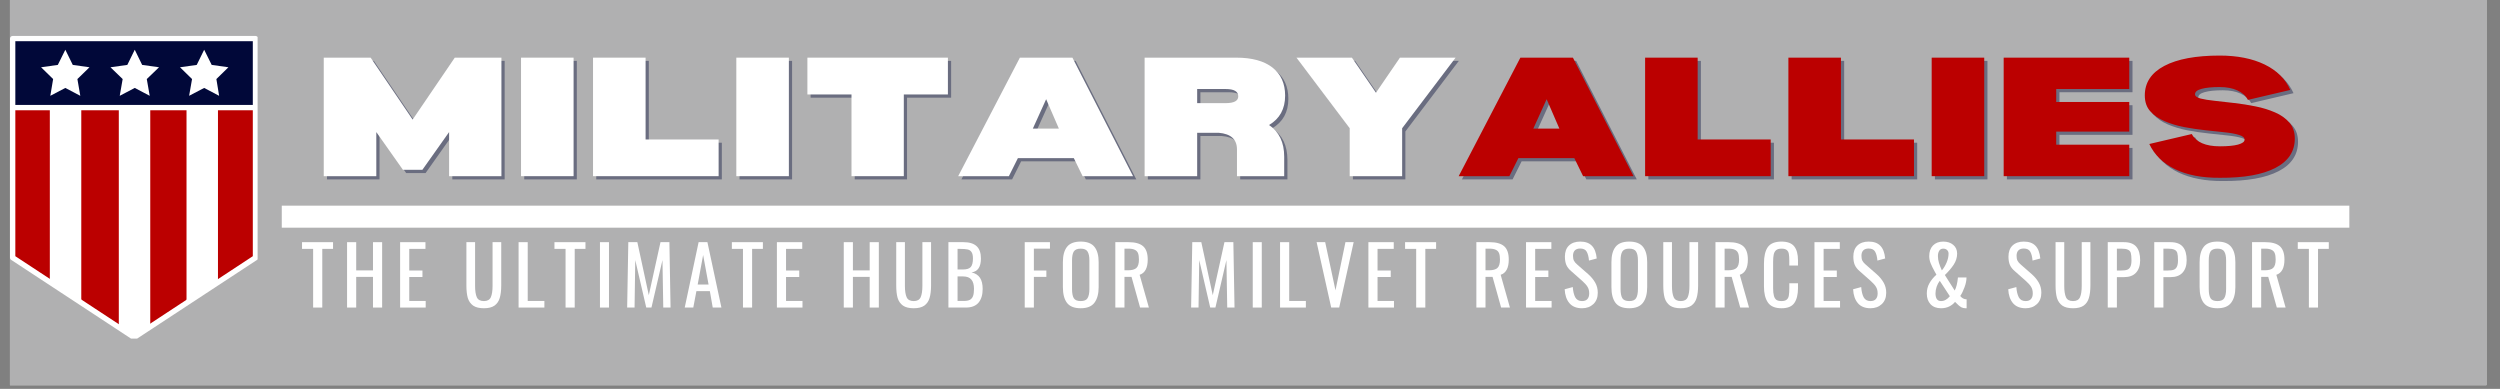 <svg xmlns="http://www.w3.org/2000/svg" xmlns:xlink="http://www.w3.org/1999/xlink" width="450" zoomAndPan="magnify" viewBox="0 0 337.5 52.5" height="70" preserveAspectRatio="xMidYMid meet" version="1.0"><rect x="0" y="0" width="337.5" height="52.5" fill="#808080" stroke="none"/><defs><g/><clipPath id="a03ed2397a"><path d="M 1.344 0 L 335.66 0 L 335.66 52.004 L 1.344 52.004 Z M 1.344 0 " clip-rule="nonzero"/></clipPath><clipPath id="965d3813f6"><path d="M 1.344 5 L 34.777 5 L 34.777 45.711 L 1.344 45.711 Z M 1.344 5 " clip-rule="nonzero"/></clipPath><clipPath id="eeb273a6c0"><path d="M 1.344 5 L 34.777 5 L 34.777 15 L 1.344 15 Z M 1.344 5 " clip-rule="nonzero"/></clipPath><clipPath id="efcbb4e682"><path d="M 16 14 L 21 14 L 21 45.711 L 16 45.711 Z M 16 14 " clip-rule="nonzero"/></clipPath><clipPath id="0b72eace1c"><path d="M 1.344 4.852 L 34.777 4.852 L 34.777 45.711 L 1.344 45.711 Z M 1.344 4.852 " clip-rule="nonzero"/></clipPath><clipPath id="9a0563a48e"><path d="M 1.344 14 L 34.777 14 L 34.777 15 L 1.344 15 Z M 1.344 14 " clip-rule="nonzero"/></clipPath></defs><g clip-path="url(#a03ed2397a)"><path fill="#ffffff" d="M 1.344 0 L 335.66 0 L 335.66 52.004 L 1.344 52.004 Z M 1.344 0 " fill-opacity="1" fill-rule="nonzero"/><path fill="#b0b0b1" d="M 1.344 0 L 335.66 0 L 335.66 52.004 L 1.344 52.004 Z M 1.344 0 " fill-opacity="1" fill-rule="nonzero"/></g><g fill="#010839" fill-opacity="0.4"><g transform="translate(42.831, 24.219)"><g><path d="M 25.297 0 L 18.234 0 L 18.234 -5.953 L 14.625 -0.859 L 12 -0.859 L 8.406 -5.953 L 8.406 0 L 1.312 0 L 1.312 -16 L 7.641 -16 L 13.312 -7.641 L 19 -16 L 25.297 -16 Z M 25.297 0 "/></g></g></g><g fill="#010839" fill-opacity="0.4"><g transform="translate(69.464, 24.219)"><g><path d="M 8.406 -16 L 8.406 0 L 1.312 0 L 1.312 -16 Z M 8.406 -16 "/></g></g></g><g fill="#010839" fill-opacity="0.4"><g transform="translate(79.183, 24.219)"><g><path d="M 18.266 -4.953 L 18.266 0 L 1.312 0 L 1.312 -16 L 8.406 -16 L 8.406 -4.953 Z M 18.266 -4.953 "/></g></g></g><g fill="#010839" fill-opacity="0.4"><g transform="translate(98.526, 24.219)"><g><path d="M 8.406 -16 L 8.406 0 L 1.312 0 L 1.312 -16 Z M 8.406 -16 "/></g></g></g><g fill="#010839" fill-opacity="0.4"><g transform="translate(108.246, 24.219)"><g><path d="M 20.156 -11.031 L 14.203 -11.031 L 14.203 0 L 7.141 0 L 7.141 -11.031 L 1.188 -11.031 L 1.188 -16 L 20.156 -16 Z M 20.156 -11.031 "/></g></g></g><g fill="#010839" fill-opacity="0.4"><g transform="translate(129.572, 24.219)"><g><path d="M 15.828 -2.438 L 8.281 -2.438 L 7.062 0 L 0.219 0 L 8.547 -16 L 15.641 -16 L 23.828 0 L 17.016 0 Z M 13.812 -6.422 L 12.094 -10.391 L 10.297 -6.422 Z M 13.812 -6.422 "/></g></g></g><g fill="#010839" fill-opacity="0.4"><g transform="translate(153.647, 24.219)"><g><path d="M 18.109 -6.906 C 19.473 -5.988 20.156 -4.562 20.156 -2.625 L 20.156 0 L 13.781 0 L 13.781 -3.609 C 13.781 -4.973 12.953 -5.723 11.297 -5.859 L 8.406 -5.859 L 8.406 0 L 1.312 0 L 1.312 -16 L 13.688 -16 C 15.801 -16 17.426 -15.555 18.562 -14.672 C 19.707 -13.785 20.281 -12.52 20.281 -10.875 C 20.281 -9.082 19.555 -7.758 18.109 -6.906 Z M 12.25 -9.859 C 13.383 -9.859 13.953 -10.164 13.953 -10.781 C 13.953 -11.438 13.383 -11.766 12.25 -11.766 L 8.406 -11.766 L 8.406 -9.859 Z M 12.25 -9.859 "/></g></g></g><g fill="#010839" fill-opacity="0.4"><g transform="translate(175.036, 24.219)"><g><path d="M 21.906 -16 L 14.688 -6.469 L 14.688 0 L 7.609 0 L 7.609 -6.469 L 0.422 -16 L 7.906 -16 L 11.156 -11.266 L 14.391 -16 Z M 21.906 -16 "/></g></g></g><g fill="#ffffff" fill-opacity="1"><g transform="translate(42.395, 23.783)"><g><path d="M 25.297 0 L 18.234 0 L 18.234 -5.953 L 14.625 -0.859 L 12 -0.859 L 8.406 -5.953 L 8.406 0 L 1.312 0 L 1.312 -16 L 7.641 -16 L 13.312 -7.641 L 19 -16 L 25.297 -16 Z M 25.297 0 "/></g></g></g><g fill="#ffffff" fill-opacity="1"><g transform="translate(69.028, 23.783)"><g><path d="M 8.406 -16 L 8.406 0 L 1.312 0 L 1.312 -16 Z M 8.406 -16 "/></g></g></g><g fill="#ffffff" fill-opacity="1"><g transform="translate(78.748, 23.783)"><g><path d="M 18.266 -4.953 L 18.266 0 L 1.312 0 L 1.312 -16 L 8.406 -16 L 8.406 -4.953 Z M 18.266 -4.953 "/></g></g></g><g fill="#ffffff" fill-opacity="1"><g transform="translate(98.091, 23.783)"><g><path d="M 8.406 -16 L 8.406 0 L 1.312 0 L 1.312 -16 Z M 8.406 -16 "/></g></g></g><g fill="#ffffff" fill-opacity="1"><g transform="translate(107.811, 23.783)"><g><path d="M 20.156 -11.031 L 14.203 -11.031 L 14.203 0 L 7.141 0 L 7.141 -11.031 L 1.188 -11.031 L 1.188 -16 L 20.156 -16 Z M 20.156 -11.031 "/></g></g></g><g fill="#ffffff" fill-opacity="1"><g transform="translate(129.136, 23.783)"><g><path d="M 15.828 -2.438 L 8.281 -2.438 L 7.062 0 L 0.219 0 L 8.547 -16 L 15.641 -16 L 23.828 0 L 17.016 0 Z M 13.812 -6.422 L 12.094 -10.391 L 10.297 -6.422 Z M 13.812 -6.422 "/></g></g></g><g fill="#ffffff" fill-opacity="1"><g transform="translate(153.211, 23.783)"><g><path d="M 18.109 -6.906 C 19.473 -5.988 20.156 -4.562 20.156 -2.625 L 20.156 0 L 13.781 0 L 13.781 -3.609 C 13.781 -4.973 12.953 -5.723 11.297 -5.859 L 8.406 -5.859 L 8.406 0 L 1.312 0 L 1.312 -16 L 13.688 -16 C 15.801 -16 17.426 -15.555 18.562 -14.672 C 19.707 -13.785 20.281 -12.52 20.281 -10.875 C 20.281 -9.082 19.555 -7.758 18.109 -6.906 Z M 12.25 -9.859 C 13.383 -9.859 13.953 -10.164 13.953 -10.781 C 13.953 -11.438 13.383 -11.766 12.25 -11.766 L 8.406 -11.766 L 8.406 -9.859 Z M 12.25 -9.859 "/></g></g></g><g fill="#ffffff" fill-opacity="1"><g transform="translate(174.601, 23.783)"><g><path d="M 21.906 -16 L 14.688 -6.469 L 14.688 0 L 7.609 0 L 7.609 -6.469 L 0.422 -16 L 7.906 -16 L 11.156 -11.266 L 14.391 -16 Z M 21.906 -16 "/></g></g></g><g fill="#010839" fill-opacity="0.4"><g transform="translate(197.138, 24.219)"><g><path d="M 15.828 -2.438 L 8.281 -2.438 L 7.062 0 L 0.219 0 L 8.547 -16 L 15.641 -16 L 23.828 0 L 17.016 0 Z M 13.812 -6.422 L 12.094 -10.391 L 10.297 -6.422 Z M 13.812 -6.422 "/></g></g></g><g fill="#010839" fill-opacity="0.4"><g transform="translate(221.214, 24.219)"><g><path d="M 18.266 -4.953 L 18.266 0 L 1.312 0 L 1.312 -16 L 8.406 -16 L 8.406 -4.953 Z M 18.266 -4.953 "/></g></g></g><g fill="#010839" fill-opacity="0.4"><g transform="translate(240.557, 24.219)"><g><path d="M 18.266 -4.953 L 18.266 0 L 1.312 0 L 1.312 -16 L 8.406 -16 L 8.406 -4.953 Z M 18.266 -4.953 "/></g></g></g><g fill="#010839" fill-opacity="0.4"><g transform="translate(259.9, 24.219)"><g><path d="M 8.406 -16 L 8.406 0 L 1.312 0 L 1.312 -16 Z M 8.406 -16 "/></g></g></g><g fill="#010839" fill-opacity="0.4"><g transform="translate(269.62, 24.219)"><g><path d="M 8.406 -11.766 L 8.406 -10.016 L 18.266 -10.016 L 18.266 -6.016 L 8.406 -6.016 L 8.406 -4.25 L 18.266 -4.25 L 18.266 0 L 1.312 0 L 1.312 -16 L 18.266 -16 L 18.266 -11.766 Z M 8.406 -11.766 "/></g></g></g><g fill="#010839" fill-opacity="0.4"><g transform="translate(289.187, 24.219)"><g><path d="M 10.938 0.219 C 14.176 0.238 16.672 -0.203 18.422 -1.109 C 20.172 -2.016 21.047 -3.336 21.047 -5.078 C 21.047 -5.953 20.801 -6.672 20.312 -7.234 C 19.82 -7.805 19.176 -8.266 18.375 -8.609 C 17.57 -8.961 16.691 -9.234 15.734 -9.422 C 14.773 -9.617 13.82 -9.77 12.875 -9.875 C 11.926 -9.988 11.051 -10.086 10.25 -10.172 C 9.445 -10.254 8.801 -10.359 8.312 -10.484 C 7.82 -10.617 7.578 -10.812 7.578 -11.062 C 7.578 -11.383 7.863 -11.625 8.438 -11.781 C 9.02 -11.945 9.844 -12.031 10.906 -12.031 C 11.844 -12.031 12.641 -11.879 13.297 -11.578 C 13.961 -11.273 14.438 -10.848 14.719 -10.297 L 20.438 -11.641 C 19.781 -13.129 18.625 -14.273 16.969 -15.078 C 15.312 -15.879 13.289 -16.281 10.906 -16.281 C 7.688 -16.281 5.195 -15.816 3.438 -14.891 C 1.676 -13.961 0.797 -12.633 0.797 -10.906 C 0.797 -10.031 1.039 -9.316 1.531 -8.766 C 2.02 -8.211 2.664 -7.766 3.469 -7.422 C 4.27 -7.078 5.148 -6.812 6.109 -6.625 C 7.066 -6.445 8.02 -6.305 8.969 -6.203 C 9.914 -6.098 10.789 -6.004 11.594 -5.922 C 12.395 -5.836 13.039 -5.719 13.531 -5.562 C 14.02 -5.414 14.266 -5.203 14.266 -4.922 C 14.266 -4.648 13.973 -4.43 13.391 -4.266 C 12.816 -4.109 12 -4.031 10.938 -4.031 C 9 -4.031 7.734 -4.582 7.141 -5.688 L 1.406 -4.344 C 2.094 -2.875 3.254 -1.738 4.891 -0.938 C 6.535 -0.145 8.551 0.238 10.938 0.219 Z M 10.938 0.219 "/></g></g></g><g fill="#bb0000" fill-opacity="1"><g transform="translate(196.703, 23.783)"><g><path d="M 15.828 -2.438 L 8.281 -2.438 L 7.062 0 L 0.219 0 L 8.547 -16 L 15.641 -16 L 23.828 0 L 17.016 0 Z M 13.812 -6.422 L 12.094 -10.391 L 10.297 -6.422 Z M 13.812 -6.422 "/></g></g></g><g fill="#bb0000" fill-opacity="1"><g transform="translate(220.778, 23.783)"><g><path d="M 18.266 -4.953 L 18.266 0 L 1.312 0 L 1.312 -16 L 8.406 -16 L 8.406 -4.953 Z M 18.266 -4.953 "/></g></g></g><g fill="#bb0000" fill-opacity="1"><g transform="translate(240.121, 23.783)"><g><path d="M 18.266 -4.953 L 18.266 0 L 1.312 0 L 1.312 -16 L 8.406 -16 L 8.406 -4.953 Z M 18.266 -4.953 "/></g></g></g><g fill="#bb0000" fill-opacity="1"><g transform="translate(259.465, 23.783)"><g><path d="M 8.406 -16 L 8.406 0 L 1.312 0 L 1.312 -16 Z M 8.406 -16 "/></g></g></g><g fill="#bb0000" fill-opacity="1"><g transform="translate(269.184, 23.783)"><g><path d="M 8.406 -11.766 L 8.406 -10.016 L 18.266 -10.016 L 18.266 -6.016 L 8.406 -6.016 L 8.406 -4.25 L 18.266 -4.25 L 18.266 0 L 1.312 0 L 1.312 -16 L 18.266 -16 L 18.266 -11.766 Z M 8.406 -11.766 "/></g></g></g><g fill="#bb0000" fill-opacity="1"><g transform="translate(288.751, 23.783)"><g><path d="M 10.938 0.219 C 14.176 0.238 16.672 -0.203 18.422 -1.109 C 20.172 -2.016 21.047 -3.336 21.047 -5.078 C 21.047 -5.953 20.801 -6.672 20.312 -7.234 C 19.82 -7.805 19.176 -8.266 18.375 -8.609 C 17.57 -8.961 16.691 -9.234 15.734 -9.422 C 14.773 -9.617 13.82 -9.77 12.875 -9.875 C 11.926 -9.988 11.051 -10.086 10.25 -10.172 C 9.445 -10.254 8.801 -10.359 8.312 -10.484 C 7.82 -10.617 7.578 -10.812 7.578 -11.062 C 7.578 -11.383 7.863 -11.625 8.438 -11.781 C 9.02 -11.945 9.844 -12.031 10.906 -12.031 C 11.844 -12.031 12.641 -11.879 13.297 -11.578 C 13.961 -11.273 14.438 -10.848 14.719 -10.297 L 20.438 -11.641 C 19.781 -13.129 18.625 -14.273 16.969 -15.078 C 15.312 -15.879 13.289 -16.281 10.906 -16.281 C 7.688 -16.281 5.195 -15.816 3.438 -14.891 C 1.676 -13.961 0.797 -12.633 0.797 -10.906 C 0.797 -10.031 1.039 -9.316 1.531 -8.766 C 2.02 -8.211 2.664 -7.766 3.469 -7.422 C 4.27 -7.078 5.148 -6.812 6.109 -6.625 C 7.066 -6.445 8.02 -6.305 8.969 -6.203 C 9.914 -6.098 10.789 -6.004 11.594 -5.922 C 12.395 -5.836 13.039 -5.719 13.531 -5.562 C 14.02 -5.414 14.266 -5.203 14.266 -4.922 C 14.266 -4.648 13.973 -4.43 13.391 -4.266 C 12.816 -4.109 12 -4.031 10.938 -4.031 C 9 -4.031 7.734 -4.582 7.141 -5.688 L 1.406 -4.344 C 2.094 -2.875 3.254 -1.738 4.891 -0.938 C 6.535 -0.145 8.551 0.238 10.938 0.219 Z M 10.938 0.219 "/></g></g></g><path stroke-linecap="butt" transform="matrix(0.743, 0, 0, 0.743, 38.039, 27.764)" fill="none" stroke-linejoin="miter" d="M 0 2.001 L 375.669 2.001 " stroke="#ffffff" stroke-width="4" stroke-opacity="1" stroke-miterlimit="4"/><g fill="#ffffff" fill-opacity="1"><g transform="translate(40.617, 41.52)"><g><path d="M 1.656 -7.922 L 0.156 -7.922 L 0.156 -8.828 L 4.344 -8.828 L 4.344 -7.922 L 2.891 -7.922 L 2.891 0 L 1.656 0 Z M 1.656 -7.922 "/></g></g></g><g fill="#ffffff" fill-opacity="1"><g transform="translate(46.166, 41.52)"><g><path d="M 0.688 -8.828 L 1.922 -8.828 L 1.922 -5.016 L 4.188 -5.016 L 4.188 -8.828 L 5.422 -8.828 L 5.422 0 L 4.188 0 L 4.188 -4.141 L 1.922 -4.141 L 1.922 0 L 0.688 0 Z M 0.688 -8.828 "/></g></g></g><g fill="#ffffff" fill-opacity="1"><g transform="translate(53.328, 41.52)"><g><path d="M 0.688 -8.828 L 4.109 -8.828 L 4.109 -7.922 L 1.922 -7.922 L 1.922 -5 L 3.703 -5 L 3.703 -4.125 L 1.922 -4.125 L 1.922 -0.891 L 4.141 -0.891 L 4.141 0 L 0.688 0 Z M 0.688 -8.828 "/></g></g></g><g fill="#ffffff" fill-opacity="1"><g transform="translate(58.811, 41.52)"><g/></g></g><g fill="#ffffff" fill-opacity="1"><g transform="translate(62.355, 41.52)"><g><path d="M 2.969 0.094 C 2.352 0.094 1.867 -0.023 1.516 -0.266 C 1.172 -0.516 0.93 -0.859 0.797 -1.297 C 0.672 -1.742 0.609 -2.305 0.609 -2.984 L 0.609 -8.828 L 1.781 -8.828 L 1.781 -2.922 C 1.781 -2.254 1.859 -1.742 2.016 -1.391 C 2.172 -1.047 2.488 -0.875 2.969 -0.875 C 3.438 -0.875 3.75 -1.047 3.906 -1.391 C 4.062 -1.742 4.141 -2.254 4.141 -2.922 L 4.141 -8.828 L 5.312 -8.828 L 5.312 -2.984 C 5.312 -2.305 5.242 -1.742 5.109 -1.297 C 4.984 -0.859 4.75 -0.516 4.406 -0.266 C 4.062 -0.023 3.582 0.094 2.969 0.094 Z M 2.969 0.094 "/></g></g></g><g fill="#ffffff" fill-opacity="1"><g transform="translate(69.32, 41.52)"><g><path d="M 0.688 -8.828 L 1.922 -8.828 L 1.922 -0.891 L 4.172 -0.891 L 4.172 0 L 0.688 0 Z M 0.688 -8.828 "/></g></g></g><g fill="#ffffff" fill-opacity="1"><g transform="translate(74.695, 41.52)"><g><path d="M 1.656 -7.922 L 0.156 -7.922 L 0.156 -8.828 L 4.344 -8.828 L 4.344 -7.922 L 2.891 -7.922 L 2.891 0 L 1.656 0 Z M 1.656 -7.922 "/></g></g></g><g fill="#ffffff" fill-opacity="1"><g transform="translate(80.244, 41.52)"><g><path d="M 0.75 -8.828 L 1.969 -8.828 L 1.969 0 L 0.75 0 Z M 0.75 -8.828 "/></g></g></g><g fill="#ffffff" fill-opacity="1"><g transform="translate(83.994, 41.52)"><g><path d="M 0.828 -8.828 L 2.047 -8.828 L 3.594 -1.672 L 5.172 -8.828 L 6.375 -8.828 L 6.531 0 L 5.547 0 L 5.438 -6.406 L 3.953 0 L 3.25 0 L 1.766 -6.406 L 1.672 0 L 0.672 0 Z M 0.828 -8.828 "/></g></g></g><g fill="#ffffff" fill-opacity="1"><g transform="translate(92.235, 41.52)"><g><path d="M 2.078 -8.828 L 3.266 -8.828 L 5.156 0 L 3.984 0 L 3.594 -2.219 L 1.781 -2.219 L 1.359 0 L 0.203 0 Z M 3.422 -3.109 L 2.688 -7.094 L 1.953 -3.109 Z M 3.422 -3.109 "/></g></g></g><g fill="#ffffff" fill-opacity="1"><g transform="translate(98.645, 41.52)"><g><path d="M 1.656 -7.922 L 0.156 -7.922 L 0.156 -8.828 L 4.344 -8.828 L 4.344 -7.922 L 2.891 -7.922 L 2.891 0 L 1.656 0 Z M 1.656 -7.922 "/></g></g></g><g fill="#ffffff" fill-opacity="1"><g transform="translate(104.194, 41.52)"><g><path d="M 0.688 -8.828 L 4.109 -8.828 L 4.109 -7.922 L 1.922 -7.922 L 1.922 -5 L 3.703 -5 L 3.703 -4.125 L 1.922 -4.125 L 1.922 -0.891 L 4.141 -0.891 L 4.141 0 L 0.688 0 Z M 0.688 -8.828 "/></g></g></g><g fill="#ffffff" fill-opacity="1"><g transform="translate(109.677, 41.52)"><g/></g></g><g fill="#ffffff" fill-opacity="1"><g transform="translate(113.22, 41.52)"><g><path d="M 0.688 -8.828 L 1.922 -8.828 L 1.922 -5.016 L 4.188 -5.016 L 4.188 -8.828 L 5.422 -8.828 L 5.422 0 L 4.188 0 L 4.188 -4.141 L 1.922 -4.141 L 1.922 0 L 0.688 0 Z M 0.688 -8.828 "/></g></g></g><g fill="#ffffff" fill-opacity="1"><g transform="translate(120.382, 41.52)"><g><path d="M 2.969 0.094 C 2.352 0.094 1.867 -0.023 1.516 -0.266 C 1.172 -0.516 0.93 -0.859 0.797 -1.297 C 0.672 -1.742 0.609 -2.305 0.609 -2.984 L 0.609 -8.828 L 1.781 -8.828 L 1.781 -2.922 C 1.781 -2.254 1.859 -1.742 2.016 -1.391 C 2.172 -1.047 2.488 -0.875 2.969 -0.875 C 3.438 -0.875 3.75 -1.047 3.906 -1.391 C 4.062 -1.742 4.141 -2.254 4.141 -2.922 L 4.141 -8.828 L 5.312 -8.828 L 5.312 -2.984 C 5.312 -2.305 5.242 -1.742 5.109 -1.297 C 4.984 -0.859 4.75 -0.516 4.406 -0.266 C 4.062 -0.023 3.582 0.094 2.969 0.094 Z M 2.969 0.094 "/></g></g></g><g fill="#ffffff" fill-opacity="1"><g transform="translate(127.348, 41.52)"><g><path d="M 0.688 -8.828 L 2.719 -8.828 C 3.52 -8.828 4.113 -8.645 4.5 -8.281 C 4.883 -7.926 5.078 -7.375 5.078 -6.625 C 5.078 -5.488 4.656 -4.863 3.812 -4.75 C 4.332 -4.625 4.711 -4.379 4.953 -4.016 C 5.191 -3.648 5.312 -3.148 5.312 -2.516 C 5.312 -1.723 5.125 -1.102 4.75 -0.656 C 4.375 -0.219 3.805 0 3.047 0 L 0.688 0 Z M 2.656 -5.141 C 3.156 -5.141 3.504 -5.25 3.703 -5.469 C 3.898 -5.695 4 -6.082 4 -6.625 C 4 -7.008 3.938 -7.297 3.812 -7.484 C 3.695 -7.672 3.52 -7.789 3.281 -7.844 C 3.039 -7.895 2.688 -7.922 2.219 -7.922 L 1.922 -7.922 L 1.922 -5.141 Z M 2.75 -0.891 C 3.113 -0.891 3.395 -0.941 3.594 -1.047 C 3.789 -1.16 3.93 -1.332 4.016 -1.562 C 4.098 -1.801 4.141 -2.117 4.141 -2.516 C 4.141 -3.086 4.02 -3.508 3.781 -3.781 C 3.551 -4.062 3.176 -4.203 2.656 -4.203 L 1.922 -4.203 L 1.922 -0.891 Z M 2.75 -0.891 "/></g></g></g><g fill="#ffffff" fill-opacity="1"><g transform="translate(134.107, 41.52)"><g/></g></g><g fill="#ffffff" fill-opacity="1"><g transform="translate(137.65, 41.52)"><g><path d="M 0.688 -8.828 L 4.094 -8.828 L 4.094 -7.953 L 1.922 -7.953 L 1.922 -5 L 3.609 -5 L 3.609 -4.141 L 1.922 -4.141 L 1.922 0 L 0.688 0 Z M 0.688 -8.828 "/></g></g></g><g fill="#ffffff" fill-opacity="1"><g transform="translate(142.959, 41.52)"><g><path d="M 2.938 0.094 C 2.07 0.094 1.453 -0.148 1.078 -0.641 C 0.711 -1.129 0.531 -1.836 0.531 -2.766 L 0.531 -6.125 C 0.531 -7.039 0.719 -7.734 1.094 -8.203 C 1.469 -8.672 2.082 -8.906 2.938 -8.906 C 3.801 -8.906 4.422 -8.664 4.797 -8.188 C 5.172 -7.719 5.359 -7.031 5.359 -6.125 L 5.359 -2.766 C 5.359 -1.848 5.164 -1.141 4.781 -0.641 C 4.406 -0.148 3.789 0.094 2.938 0.094 Z M 2.938 -0.875 C 3.395 -0.875 3.703 -1.004 3.859 -1.266 C 4.023 -1.535 4.109 -1.945 4.109 -2.5 L 4.109 -6.375 C 4.109 -6.906 4.023 -7.301 3.859 -7.562 C 3.703 -7.82 3.395 -7.953 2.938 -7.953 C 2.477 -7.953 2.164 -7.82 2 -7.562 C 1.844 -7.301 1.766 -6.906 1.766 -6.375 L 1.766 -2.5 C 1.766 -1.945 1.844 -1.535 2 -1.266 C 2.164 -1.004 2.477 -0.875 2.938 -0.875 Z M 2.938 -0.875 "/></g></g></g><g fill="#ffffff" fill-opacity="1"><g transform="translate(149.881, 41.52)"><g><path d="M 0.688 -8.828 L 2.469 -8.828 C 3.363 -8.828 4.02 -8.645 4.438 -8.281 C 4.852 -7.914 5.062 -7.316 5.062 -6.484 C 5.062 -5.348 4.695 -4.66 3.969 -4.422 L 5.219 0 L 4.031 0 L 2.875 -4.141 L 1.922 -4.141 L 1.922 0 L 0.688 0 Z M 2.391 -5.031 C 2.922 -5.031 3.301 -5.133 3.531 -5.344 C 3.758 -5.551 3.875 -5.93 3.875 -6.484 C 3.875 -6.848 3.832 -7.133 3.75 -7.344 C 3.664 -7.551 3.52 -7.703 3.312 -7.797 C 3.113 -7.898 2.832 -7.953 2.469 -7.953 L 1.922 -7.953 L 1.922 -5.031 Z M 2.391 -5.031 "/></g></g></g><g fill="#ffffff" fill-opacity="1"><g transform="translate(156.585, 41.52)"><g/></g></g><g fill="#ffffff" fill-opacity="1"><g transform="translate(160.129, 41.52)"><g><path d="M 0.828 -8.828 L 2.047 -8.828 L 3.594 -1.672 L 5.172 -8.828 L 6.375 -8.828 L 6.531 0 L 5.547 0 L 5.438 -6.406 L 3.953 0 L 3.25 0 L 1.766 -6.406 L 1.672 0 L 0.672 0 Z M 0.828 -8.828 "/></g></g></g><g fill="#ffffff" fill-opacity="1"><g transform="translate(168.37, 41.52)"><g><path d="M 0.75 -8.828 L 1.969 -8.828 L 1.969 0 L 0.75 0 Z M 0.75 -8.828 "/></g></g></g><g fill="#ffffff" fill-opacity="1"><g transform="translate(172.12, 41.52)"><g><path d="M 0.688 -8.828 L 1.922 -8.828 L 1.922 -0.891 L 4.172 -0.891 L 4.172 0 L 0.688 0 Z M 0.688 -8.828 "/></g></g></g><g fill="#ffffff" fill-opacity="1"><g transform="translate(177.494, 41.52)"><g><path d="M 0.25 -8.828 L 1.406 -8.828 L 2.797 -2.328 L 4.141 -8.828 L 5.25 -8.828 L 3.297 0 L 2.219 0 Z M 0.25 -8.828 "/></g></g></g><g fill="#ffffff" fill-opacity="1"><g transform="translate(184.046, 41.52)"><g><path d="M 0.688 -8.828 L 4.109 -8.828 L 4.109 -7.922 L 1.922 -7.922 L 1.922 -5 L 3.703 -5 L 3.703 -4.125 L 1.922 -4.125 L 1.922 -0.891 L 4.141 -0.891 L 4.141 0 L 0.688 0 Z M 0.688 -8.828 "/></g></g></g><g fill="#ffffff" fill-opacity="1"><g transform="translate(189.529, 41.52)"><g><path d="M 1.656 -7.922 L 0.156 -7.922 L 0.156 -8.828 L 4.344 -8.828 L 4.344 -7.922 L 2.891 -7.922 L 2.891 0 L 1.656 0 Z M 1.656 -7.922 "/></g></g></g><g fill="#ffffff" fill-opacity="1"><g transform="translate(195.078, 41.52)"><g/></g></g><g fill="#ffffff" fill-opacity="1"><g transform="translate(198.621, 41.52)"><g><path d="M 0.688 -8.828 L 2.469 -8.828 C 3.363 -8.828 4.02 -8.645 4.438 -8.281 C 4.852 -7.914 5.062 -7.316 5.062 -6.484 C 5.062 -5.348 4.695 -4.66 3.969 -4.422 L 5.219 0 L 4.031 0 L 2.875 -4.141 L 1.922 -4.141 L 1.922 0 L 0.688 0 Z M 2.391 -5.031 C 2.922 -5.031 3.301 -5.133 3.531 -5.344 C 3.758 -5.551 3.875 -5.93 3.875 -6.484 C 3.875 -6.848 3.832 -7.133 3.75 -7.344 C 3.664 -7.551 3.52 -7.703 3.312 -7.797 C 3.113 -7.898 2.832 -7.953 2.469 -7.953 L 1.922 -7.953 L 1.922 -5.031 Z M 2.391 -5.031 "/></g></g></g><g fill="#ffffff" fill-opacity="1"><g transform="translate(205.326, 41.52)"><g><path d="M 0.688 -8.828 L 4.109 -8.828 L 4.109 -7.922 L 1.922 -7.922 L 1.922 -5 L 3.703 -5 L 3.703 -4.125 L 1.922 -4.125 L 1.922 -0.891 L 4.141 -0.891 L 4.141 0 L 0.688 0 Z M 0.688 -8.828 "/></g></g></g><g fill="#ffffff" fill-opacity="1"><g transform="translate(210.809, 41.52)"><g><path d="M 2.766 0.094 C 2.023 0.094 1.457 -0.133 1.062 -0.594 C 0.676 -1.051 0.461 -1.676 0.422 -2.469 L 1.516 -2.766 C 1.555 -2.203 1.664 -1.742 1.844 -1.391 C 2.031 -1.047 2.336 -0.875 2.766 -0.875 C 3.086 -0.875 3.328 -0.961 3.484 -1.141 C 3.648 -1.316 3.734 -1.57 3.734 -1.906 C 3.734 -2.27 3.656 -2.57 3.5 -2.812 C 3.352 -3.051 3.113 -3.316 2.781 -3.609 L 1.297 -4.922 C 0.992 -5.18 0.773 -5.461 0.641 -5.766 C 0.516 -6.066 0.453 -6.438 0.453 -6.875 C 0.453 -7.52 0.633 -8.02 1 -8.375 C 1.375 -8.727 1.879 -8.906 2.516 -8.906 C 3.211 -8.906 3.738 -8.719 4.094 -8.344 C 4.457 -7.977 4.676 -7.406 4.75 -6.625 L 3.703 -6.344 C 3.66 -6.863 3.555 -7.266 3.391 -7.547 C 3.234 -7.828 2.941 -7.969 2.516 -7.969 C 2.203 -7.969 1.961 -7.883 1.797 -7.719 C 1.629 -7.551 1.547 -7.305 1.547 -6.984 C 1.547 -6.723 1.586 -6.504 1.672 -6.328 C 1.766 -6.148 1.914 -5.973 2.125 -5.797 L 3.625 -4.484 C 4.008 -4.141 4.316 -3.766 4.547 -3.359 C 4.773 -2.961 4.891 -2.508 4.891 -2 C 4.891 -1.352 4.691 -0.844 4.297 -0.469 C 3.898 -0.094 3.391 0.094 2.766 0.094 Z M 2.766 0.094 "/></g></g></g><g fill="#ffffff" fill-opacity="1"><g transform="translate(217.012, 41.52)"><g><path d="M 2.938 0.094 C 2.07 0.094 1.453 -0.148 1.078 -0.641 C 0.711 -1.129 0.531 -1.836 0.531 -2.766 L 0.531 -6.125 C 0.531 -7.039 0.719 -7.734 1.094 -8.203 C 1.469 -8.672 2.082 -8.906 2.938 -8.906 C 3.801 -8.906 4.422 -8.664 4.797 -8.188 C 5.172 -7.719 5.359 -7.031 5.359 -6.125 L 5.359 -2.766 C 5.359 -1.848 5.164 -1.141 4.781 -0.641 C 4.406 -0.148 3.789 0.094 2.938 0.094 Z M 2.938 -0.875 C 3.395 -0.875 3.703 -1.004 3.859 -1.266 C 4.023 -1.535 4.109 -1.945 4.109 -2.5 L 4.109 -6.375 C 4.109 -6.906 4.023 -7.301 3.859 -7.562 C 3.703 -7.82 3.395 -7.953 2.938 -7.953 C 2.477 -7.953 2.164 -7.82 2 -7.562 C 1.844 -7.301 1.766 -6.906 1.766 -6.375 L 1.766 -2.5 C 1.766 -1.945 1.844 -1.535 2 -1.266 C 2.164 -1.004 2.477 -0.875 2.938 -0.875 Z M 2.938 -0.875 "/></g></g></g><g fill="#ffffff" fill-opacity="1"><g transform="translate(223.934, 41.52)"><g><path d="M 2.969 0.094 C 2.352 0.094 1.867 -0.023 1.516 -0.266 C 1.172 -0.516 0.93 -0.859 0.797 -1.297 C 0.672 -1.742 0.609 -2.305 0.609 -2.984 L 0.609 -8.828 L 1.781 -8.828 L 1.781 -2.922 C 1.781 -2.254 1.859 -1.742 2.016 -1.391 C 2.172 -1.047 2.488 -0.875 2.969 -0.875 C 3.438 -0.875 3.75 -1.047 3.906 -1.391 C 4.062 -1.742 4.141 -2.254 4.141 -2.922 L 4.141 -8.828 L 5.312 -8.828 L 5.312 -2.984 C 5.312 -2.305 5.242 -1.742 5.109 -1.297 C 4.984 -0.859 4.75 -0.516 4.406 -0.266 C 4.062 -0.023 3.582 0.094 2.969 0.094 Z M 2.969 0.094 "/></g></g></g><g fill="#ffffff" fill-opacity="1"><g transform="translate(230.9, 41.52)"><g><path d="M 0.688 -8.828 L 2.469 -8.828 C 3.363 -8.828 4.02 -8.645 4.438 -8.281 C 4.852 -7.914 5.062 -7.316 5.062 -6.484 C 5.062 -5.348 4.695 -4.66 3.969 -4.422 L 5.219 0 L 4.031 0 L 2.875 -4.141 L 1.922 -4.141 L 1.922 0 L 0.688 0 Z M 2.391 -5.031 C 2.922 -5.031 3.301 -5.133 3.531 -5.344 C 3.758 -5.551 3.875 -5.93 3.875 -6.484 C 3.875 -6.848 3.832 -7.133 3.75 -7.344 C 3.664 -7.551 3.52 -7.703 3.312 -7.797 C 3.113 -7.898 2.832 -7.953 2.469 -7.953 L 1.922 -7.953 L 1.922 -5.031 Z M 2.391 -5.031 "/></g></g></g><g fill="#ffffff" fill-opacity="1"><g transform="translate(237.604, 41.52)"><g><path d="M 2.906 0.094 C 2.031 0.094 1.414 -0.164 1.062 -0.688 C 0.707 -1.207 0.531 -1.922 0.531 -2.828 L 0.531 -5.953 C 0.531 -6.922 0.703 -7.656 1.047 -8.156 C 1.398 -8.656 2.02 -8.906 2.906 -8.906 C 3.695 -8.906 4.266 -8.691 4.609 -8.266 C 4.953 -7.836 5.125 -7.207 5.125 -6.375 L 5.125 -5.672 L 3.953 -5.672 L 3.953 -6.297 C 3.953 -6.703 3.93 -7.016 3.891 -7.234 C 3.859 -7.453 3.77 -7.625 3.625 -7.75 C 3.477 -7.883 3.238 -7.953 2.906 -7.953 C 2.57 -7.953 2.32 -7.879 2.156 -7.734 C 2 -7.598 1.895 -7.398 1.844 -7.141 C 1.789 -6.891 1.766 -6.555 1.766 -6.141 L 1.766 -2.641 C 1.766 -2.191 1.801 -1.836 1.875 -1.578 C 1.945 -1.328 2.062 -1.145 2.219 -1.031 C 2.383 -0.926 2.613 -0.875 2.906 -0.875 C 3.219 -0.875 3.453 -0.941 3.609 -1.078 C 3.766 -1.211 3.859 -1.398 3.891 -1.641 C 3.93 -1.879 3.953 -2.207 3.953 -2.625 L 3.953 -3.281 L 5.125 -3.281 L 5.125 -2.625 C 5.125 -1.75 4.957 -1.078 4.625 -0.609 C 4.301 -0.141 3.727 0.094 2.906 0.094 Z M 2.906 0.094 "/></g></g></g><g fill="#ffffff" fill-opacity="1"><g transform="translate(244.265, 41.52)"><g><path d="M 0.688 -8.828 L 4.109 -8.828 L 4.109 -7.922 L 1.922 -7.922 L 1.922 -5 L 3.703 -5 L 3.703 -4.125 L 1.922 -4.125 L 1.922 -0.891 L 4.141 -0.891 L 4.141 0 L 0.688 0 Z M 0.688 -8.828 "/></g></g></g><g fill="#ffffff" fill-opacity="1"><g transform="translate(249.748, 41.52)"><g><path d="M 2.766 0.094 C 2.023 0.094 1.457 -0.133 1.062 -0.594 C 0.676 -1.051 0.461 -1.676 0.422 -2.469 L 1.516 -2.766 C 1.555 -2.203 1.664 -1.742 1.844 -1.391 C 2.031 -1.047 2.336 -0.875 2.766 -0.875 C 3.086 -0.875 3.328 -0.961 3.484 -1.141 C 3.648 -1.316 3.734 -1.57 3.734 -1.906 C 3.734 -2.27 3.656 -2.57 3.5 -2.812 C 3.352 -3.051 3.113 -3.316 2.781 -3.609 L 1.297 -4.922 C 0.992 -5.18 0.773 -5.461 0.641 -5.766 C 0.516 -6.066 0.453 -6.438 0.453 -6.875 C 0.453 -7.52 0.633 -8.02 1 -8.375 C 1.375 -8.727 1.879 -8.906 2.516 -8.906 C 3.211 -8.906 3.738 -8.719 4.094 -8.344 C 4.457 -7.977 4.676 -7.406 4.75 -6.625 L 3.703 -6.344 C 3.66 -6.863 3.555 -7.266 3.391 -7.547 C 3.234 -7.828 2.941 -7.969 2.516 -7.969 C 2.203 -7.969 1.961 -7.883 1.797 -7.719 C 1.629 -7.551 1.547 -7.305 1.547 -6.984 C 1.547 -6.723 1.586 -6.504 1.672 -6.328 C 1.766 -6.148 1.914 -5.973 2.125 -5.797 L 3.625 -4.484 C 4.008 -4.141 4.316 -3.766 4.547 -3.359 C 4.773 -2.961 4.891 -2.508 4.891 -2 C 4.891 -1.352 4.691 -0.844 4.297 -0.469 C 3.898 -0.094 3.391 0.094 2.766 0.094 Z M 2.766 0.094 "/></g></g></g><g fill="#ffffff" fill-opacity="1"><g transform="translate(255.951, 41.52)"><g/></g></g><g fill="#ffffff" fill-opacity="1"><g transform="translate(259.494, 41.52)"><g><path d="M 2.547 0.094 C 1.941 0.094 1.469 -0.086 1.125 -0.453 C 0.789 -0.816 0.625 -1.297 0.625 -1.891 C 0.625 -2.398 0.738 -2.859 0.969 -3.266 C 1.195 -3.68 1.516 -4.07 1.922 -4.438 L 1.672 -4.891 C 1.441 -5.305 1.266 -5.672 1.141 -5.984 C 1.016 -6.297 0.953 -6.617 0.953 -6.953 C 0.953 -7.547 1.117 -8.02 1.453 -8.375 C 1.797 -8.727 2.258 -8.906 2.844 -8.906 C 3.395 -8.906 3.844 -8.758 4.188 -8.469 C 4.539 -8.176 4.719 -7.781 4.719 -7.281 C 4.719 -6.758 4.562 -6.258 4.25 -5.781 C 3.938 -5.312 3.539 -4.848 3.062 -4.391 L 4.391 -2.297 C 4.609 -2.703 4.754 -3.289 4.828 -4.062 L 5.984 -4.062 C 5.984 -3.656 5.895 -3.219 5.719 -2.75 C 5.551 -2.281 5.359 -1.883 5.141 -1.562 C 5.242 -1.426 5.367 -1.316 5.516 -1.234 C 5.672 -1.148 5.832 -1.109 6 -1.109 L 6 0.094 L 5.844 0.094 C 5.645 0.094 5.461 0.051 5.297 -0.031 C 5.141 -0.125 5.008 -0.219 4.906 -0.312 C 4.801 -0.406 4.645 -0.555 4.438 -0.766 C 4.227 -0.504 3.961 -0.297 3.641 -0.141 C 3.316 0.016 2.953 0.094 2.547 0.094 Z M 2.656 -5.016 C 2.906 -5.305 3.117 -5.66 3.297 -6.078 C 3.473 -6.492 3.562 -6.895 3.562 -7.281 C 3.562 -7.488 3.492 -7.648 3.359 -7.766 C 3.234 -7.891 3.062 -7.953 2.844 -7.953 C 2.594 -7.953 2.41 -7.852 2.297 -7.656 C 2.18 -7.469 2.125 -7.234 2.125 -6.953 C 2.125 -6.648 2.172 -6.344 2.266 -6.031 C 2.359 -5.727 2.488 -5.391 2.656 -5.016 Z M 2.547 -0.875 C 2.984 -0.875 3.379 -1.094 3.734 -1.531 L 2.375 -3.609 C 2.195 -3.379 2.055 -3.113 1.953 -2.812 C 1.848 -2.508 1.797 -2.203 1.797 -1.891 C 1.797 -1.598 1.852 -1.352 1.969 -1.156 C 2.094 -0.969 2.285 -0.875 2.547 -0.875 Z M 2.547 -0.875 "/></g></g></g><g fill="#ffffff" fill-opacity="1"><g transform="translate(267.146, 41.52)"><g/></g></g><g fill="#ffffff" fill-opacity="1"><g transform="translate(270.69, 41.52)"><g><path d="M 2.766 0.094 C 2.023 0.094 1.457 -0.133 1.062 -0.594 C 0.676 -1.051 0.461 -1.676 0.422 -2.469 L 1.516 -2.766 C 1.555 -2.203 1.664 -1.742 1.844 -1.391 C 2.031 -1.047 2.336 -0.875 2.766 -0.875 C 3.086 -0.875 3.328 -0.961 3.484 -1.141 C 3.648 -1.316 3.734 -1.57 3.734 -1.906 C 3.734 -2.27 3.656 -2.57 3.5 -2.812 C 3.352 -3.051 3.113 -3.316 2.781 -3.609 L 1.297 -4.922 C 0.992 -5.18 0.773 -5.461 0.641 -5.766 C 0.516 -6.066 0.453 -6.438 0.453 -6.875 C 0.453 -7.52 0.633 -8.02 1 -8.375 C 1.375 -8.727 1.879 -8.906 2.516 -8.906 C 3.211 -8.906 3.738 -8.719 4.094 -8.344 C 4.457 -7.977 4.676 -7.406 4.75 -6.625 L 3.703 -6.344 C 3.66 -6.863 3.555 -7.266 3.391 -7.547 C 3.234 -7.828 2.941 -7.969 2.516 -7.969 C 2.203 -7.969 1.961 -7.883 1.797 -7.719 C 1.629 -7.551 1.547 -7.305 1.547 -6.984 C 1.547 -6.723 1.586 -6.504 1.672 -6.328 C 1.766 -6.148 1.914 -5.973 2.125 -5.797 L 3.625 -4.484 C 4.008 -4.141 4.316 -3.766 4.547 -3.359 C 4.773 -2.961 4.891 -2.508 4.891 -2 C 4.891 -1.352 4.691 -0.844 4.297 -0.469 C 3.898 -0.094 3.391 0.094 2.766 0.094 Z M 2.766 0.094 "/></g></g></g><g fill="#ffffff" fill-opacity="1"><g transform="translate(276.892, 41.52)"><g><path d="M 2.969 0.094 C 2.352 0.094 1.867 -0.023 1.516 -0.266 C 1.172 -0.516 0.93 -0.859 0.797 -1.297 C 0.672 -1.742 0.609 -2.305 0.609 -2.984 L 0.609 -8.828 L 1.781 -8.828 L 1.781 -2.922 C 1.781 -2.254 1.859 -1.742 2.016 -1.391 C 2.172 -1.047 2.488 -0.875 2.969 -0.875 C 3.438 -0.875 3.75 -1.047 3.906 -1.391 C 4.062 -1.742 4.141 -2.254 4.141 -2.922 L 4.141 -8.828 L 5.312 -8.828 L 5.312 -2.984 C 5.312 -2.305 5.242 -1.742 5.109 -1.297 C 4.984 -0.859 4.75 -0.516 4.406 -0.266 C 4.062 -0.023 3.582 0.094 2.969 0.094 Z M 2.969 0.094 "/></g></g></g><g fill="#ffffff" fill-opacity="1"><g transform="translate(283.858, 41.52)"><g><path d="M 0.688 -8.828 L 2.875 -8.828 C 3.645 -8.828 4.203 -8.617 4.547 -8.203 C 4.891 -7.797 5.062 -7.191 5.062 -6.391 C 5.062 -5.672 4.875 -5.109 4.5 -4.703 C 4.133 -4.305 3.598 -4.109 2.891 -4.109 L 1.922 -4.109 L 1.922 0 L 0.688 0 Z M 2.484 -5 C 2.848 -5 3.129 -5.035 3.328 -5.109 C 3.523 -5.191 3.664 -5.332 3.75 -5.531 C 3.844 -5.727 3.891 -6.008 3.891 -6.375 C 3.891 -6.832 3.859 -7.164 3.797 -7.375 C 3.734 -7.582 3.602 -7.727 3.406 -7.812 C 3.219 -7.906 2.914 -7.953 2.5 -7.953 L 1.922 -7.953 L 1.922 -5 Z M 2.484 -5 "/></g></g></g><g fill="#ffffff" fill-opacity="1"><g transform="translate(290.137, 41.52)"><g><path d="M 0.688 -8.828 L 2.875 -8.828 C 3.645 -8.828 4.203 -8.617 4.547 -8.203 C 4.891 -7.797 5.062 -7.191 5.062 -6.391 C 5.062 -5.672 4.875 -5.109 4.5 -4.703 C 4.133 -4.305 3.598 -4.109 2.891 -4.109 L 1.922 -4.109 L 1.922 0 L 0.688 0 Z M 2.484 -5 C 2.848 -5 3.129 -5.035 3.328 -5.109 C 3.523 -5.191 3.664 -5.332 3.75 -5.531 C 3.844 -5.727 3.891 -6.008 3.891 -6.375 C 3.891 -6.832 3.859 -7.164 3.797 -7.375 C 3.734 -7.582 3.602 -7.727 3.406 -7.812 C 3.219 -7.906 2.914 -7.953 2.5 -7.953 L 1.922 -7.953 L 1.922 -5 Z M 2.484 -5 "/></g></g></g><g fill="#ffffff" fill-opacity="1"><g transform="translate(296.416, 41.52)"><g><path d="M 2.938 0.094 C 2.07 0.094 1.453 -0.148 1.078 -0.641 C 0.711 -1.129 0.531 -1.836 0.531 -2.766 L 0.531 -6.125 C 0.531 -7.039 0.719 -7.734 1.094 -8.203 C 1.469 -8.672 2.082 -8.906 2.938 -8.906 C 3.801 -8.906 4.422 -8.664 4.797 -8.188 C 5.172 -7.719 5.359 -7.031 5.359 -6.125 L 5.359 -2.766 C 5.359 -1.848 5.164 -1.141 4.781 -0.641 C 4.406 -0.148 3.789 0.094 2.938 0.094 Z M 2.938 -0.875 C 3.395 -0.875 3.703 -1.004 3.859 -1.266 C 4.023 -1.535 4.109 -1.945 4.109 -2.5 L 4.109 -6.375 C 4.109 -6.906 4.023 -7.301 3.859 -7.562 C 3.703 -7.82 3.395 -7.953 2.938 -7.953 C 2.477 -7.953 2.164 -7.82 2 -7.562 C 1.844 -7.301 1.766 -6.906 1.766 -6.375 L 1.766 -2.5 C 1.766 -1.945 1.844 -1.535 2 -1.266 C 2.164 -1.004 2.477 -0.875 2.938 -0.875 Z M 2.938 -0.875 "/></g></g></g><g fill="#ffffff" fill-opacity="1"><g transform="translate(303.339, 41.52)"><g><path d="M 0.688 -8.828 L 2.469 -8.828 C 3.363 -8.828 4.02 -8.645 4.438 -8.281 C 4.852 -7.914 5.062 -7.316 5.062 -6.484 C 5.062 -5.348 4.695 -4.66 3.969 -4.422 L 5.219 0 L 4.031 0 L 2.875 -4.141 L 1.922 -4.141 L 1.922 0 L 0.688 0 Z M 2.391 -5.031 C 2.922 -5.031 3.301 -5.133 3.531 -5.344 C 3.758 -5.551 3.875 -5.93 3.875 -6.484 C 3.875 -6.848 3.832 -7.133 3.75 -7.344 C 3.664 -7.551 3.52 -7.703 3.312 -7.797 C 3.113 -7.898 2.832 -7.953 2.469 -7.953 L 1.922 -7.953 L 1.922 -5.031 Z M 2.391 -5.031 "/></g></g></g><g fill="#ffffff" fill-opacity="1"><g transform="translate(310.043, 41.52)"><g><path d="M 1.656 -7.922 L 0.156 -7.922 L 0.156 -8.828 L 4.344 -8.828 L 4.344 -7.922 L 2.891 -7.922 L 2.891 0 L 1.656 0 Z M 1.656 -7.922 "/></g></g></g><g clip-path="url(#965d3813f6)"><path fill="#bb0000" d="M 1.758 5.918 L 1.676 33.922 L 1.84 34.906 L 18.117 45.5 L 30.336 37.535 L 34.523 34.824 L 34.566 5.367 L 1.832 5.367 Z M 1.758 5.918 " fill-opacity="1" fill-rule="nonzero"/></g><g clip-path="url(#eeb273a6c0)"><path fill="#010839" d="M 1.832 5.367 L 34.566 5.367 L 34.566 14.449 L 1.832 14.449 Z M 1.832 5.367 " fill-opacity="1" fill-rule="nonzero"/></g><path fill="#ffffff" d="M 29.426 38.086 L 25.18 41.129 L 25.18 14.344 L 29.426 14.344 Z M 29.426 38.086 " fill-opacity="1" fill-rule="nonzero"/><g clip-path="url(#efcbb4e682)"><path fill="#ffffff" d="M 20.285 44.168 L 18.117 45.5 L 16.039 44.168 L 16.039 14.344 L 20.285 14.344 Z M 20.285 44.168 " fill-opacity="1" fill-rule="nonzero"/></g><path fill="#ffffff" d="M 10.973 41.129 L 6.727 38.258 L 6.727 14.344 L 10.973 14.344 Z M 10.973 41.129 " fill-opacity="1" fill-rule="nonzero"/><path fill="#ffffff" d="M 18.191 6.715 L 19.191 8.762 L 21.469 9.082 L 19.816 10.672 L 20.211 12.934 L 18.191 11.871 L 16.164 12.934 L 16.559 10.672 L 14.914 9.082 L 17.188 8.762 Z M 18.191 6.715 " fill-opacity="1" fill-rule="nonzero"/><path fill="#ffffff" d="M 27.562 6.715 L 28.578 8.762 L 30.836 9.082 L 29.211 10.672 L 29.582 12.934 L 27.562 11.871 L 25.531 12.934 L 25.926 10.672 L 24.301 9.082 L 26.559 8.762 Z M 27.562 6.715 " fill-opacity="1" fill-rule="nonzero"/><path fill="#ffffff" d="M 8.82 6.715 L 9.824 8.762 L 12.082 9.082 L 10.449 10.672 L 10.84 12.934 L 8.82 11.871 L 6.793 12.934 L 7.172 10.672 L 5.547 9.082 L 7.805 8.762 Z M 8.82 6.715 " fill-opacity="1" fill-rule="nonzero"/><g clip-path="url(#0b72eace1c)"><path fill="#ffffff" d="M 18.102 45.91 C 18.027 45.91 17.961 45.895 17.902 45.852 L 1.512 35.086 C 1.406 35.012 1.348 34.906 1.348 34.781 L 1.348 5.215 C 1.348 5.016 1.512 4.852 1.711 4.852 L 34.492 4.852 C 34.688 4.852 34.852 5.016 34.852 5.215 L 34.852 34.793 C 34.852 34.914 34.797 35.02 34.688 35.094 L 18.297 45.852 C 18.242 45.895 18.176 45.91 18.102 45.91 Z M 2.07 34.586 L 18.102 45.121 L 34.129 34.586 L 34.129 5.566 L 2.07 5.566 Z M 2.07 34.586 " fill-opacity="1" fill-rule="nonzero"/></g><g clip-path="url(#9a0563a48e)"><path fill="#ffffff" d="M 34.129 14.887 L 1.891 14.887 C 1.695 14.887 1.531 14.723 1.531 14.523 C 1.531 14.328 1.695 14.164 1.891 14.164 L 34.137 14.164 C 34.336 14.164 34.5 14.328 34.5 14.523 C 34.492 14.723 34.328 14.887 34.129 14.887 Z M 34.129 14.887 " fill-opacity="1" fill-rule="nonzero"/></g></svg>